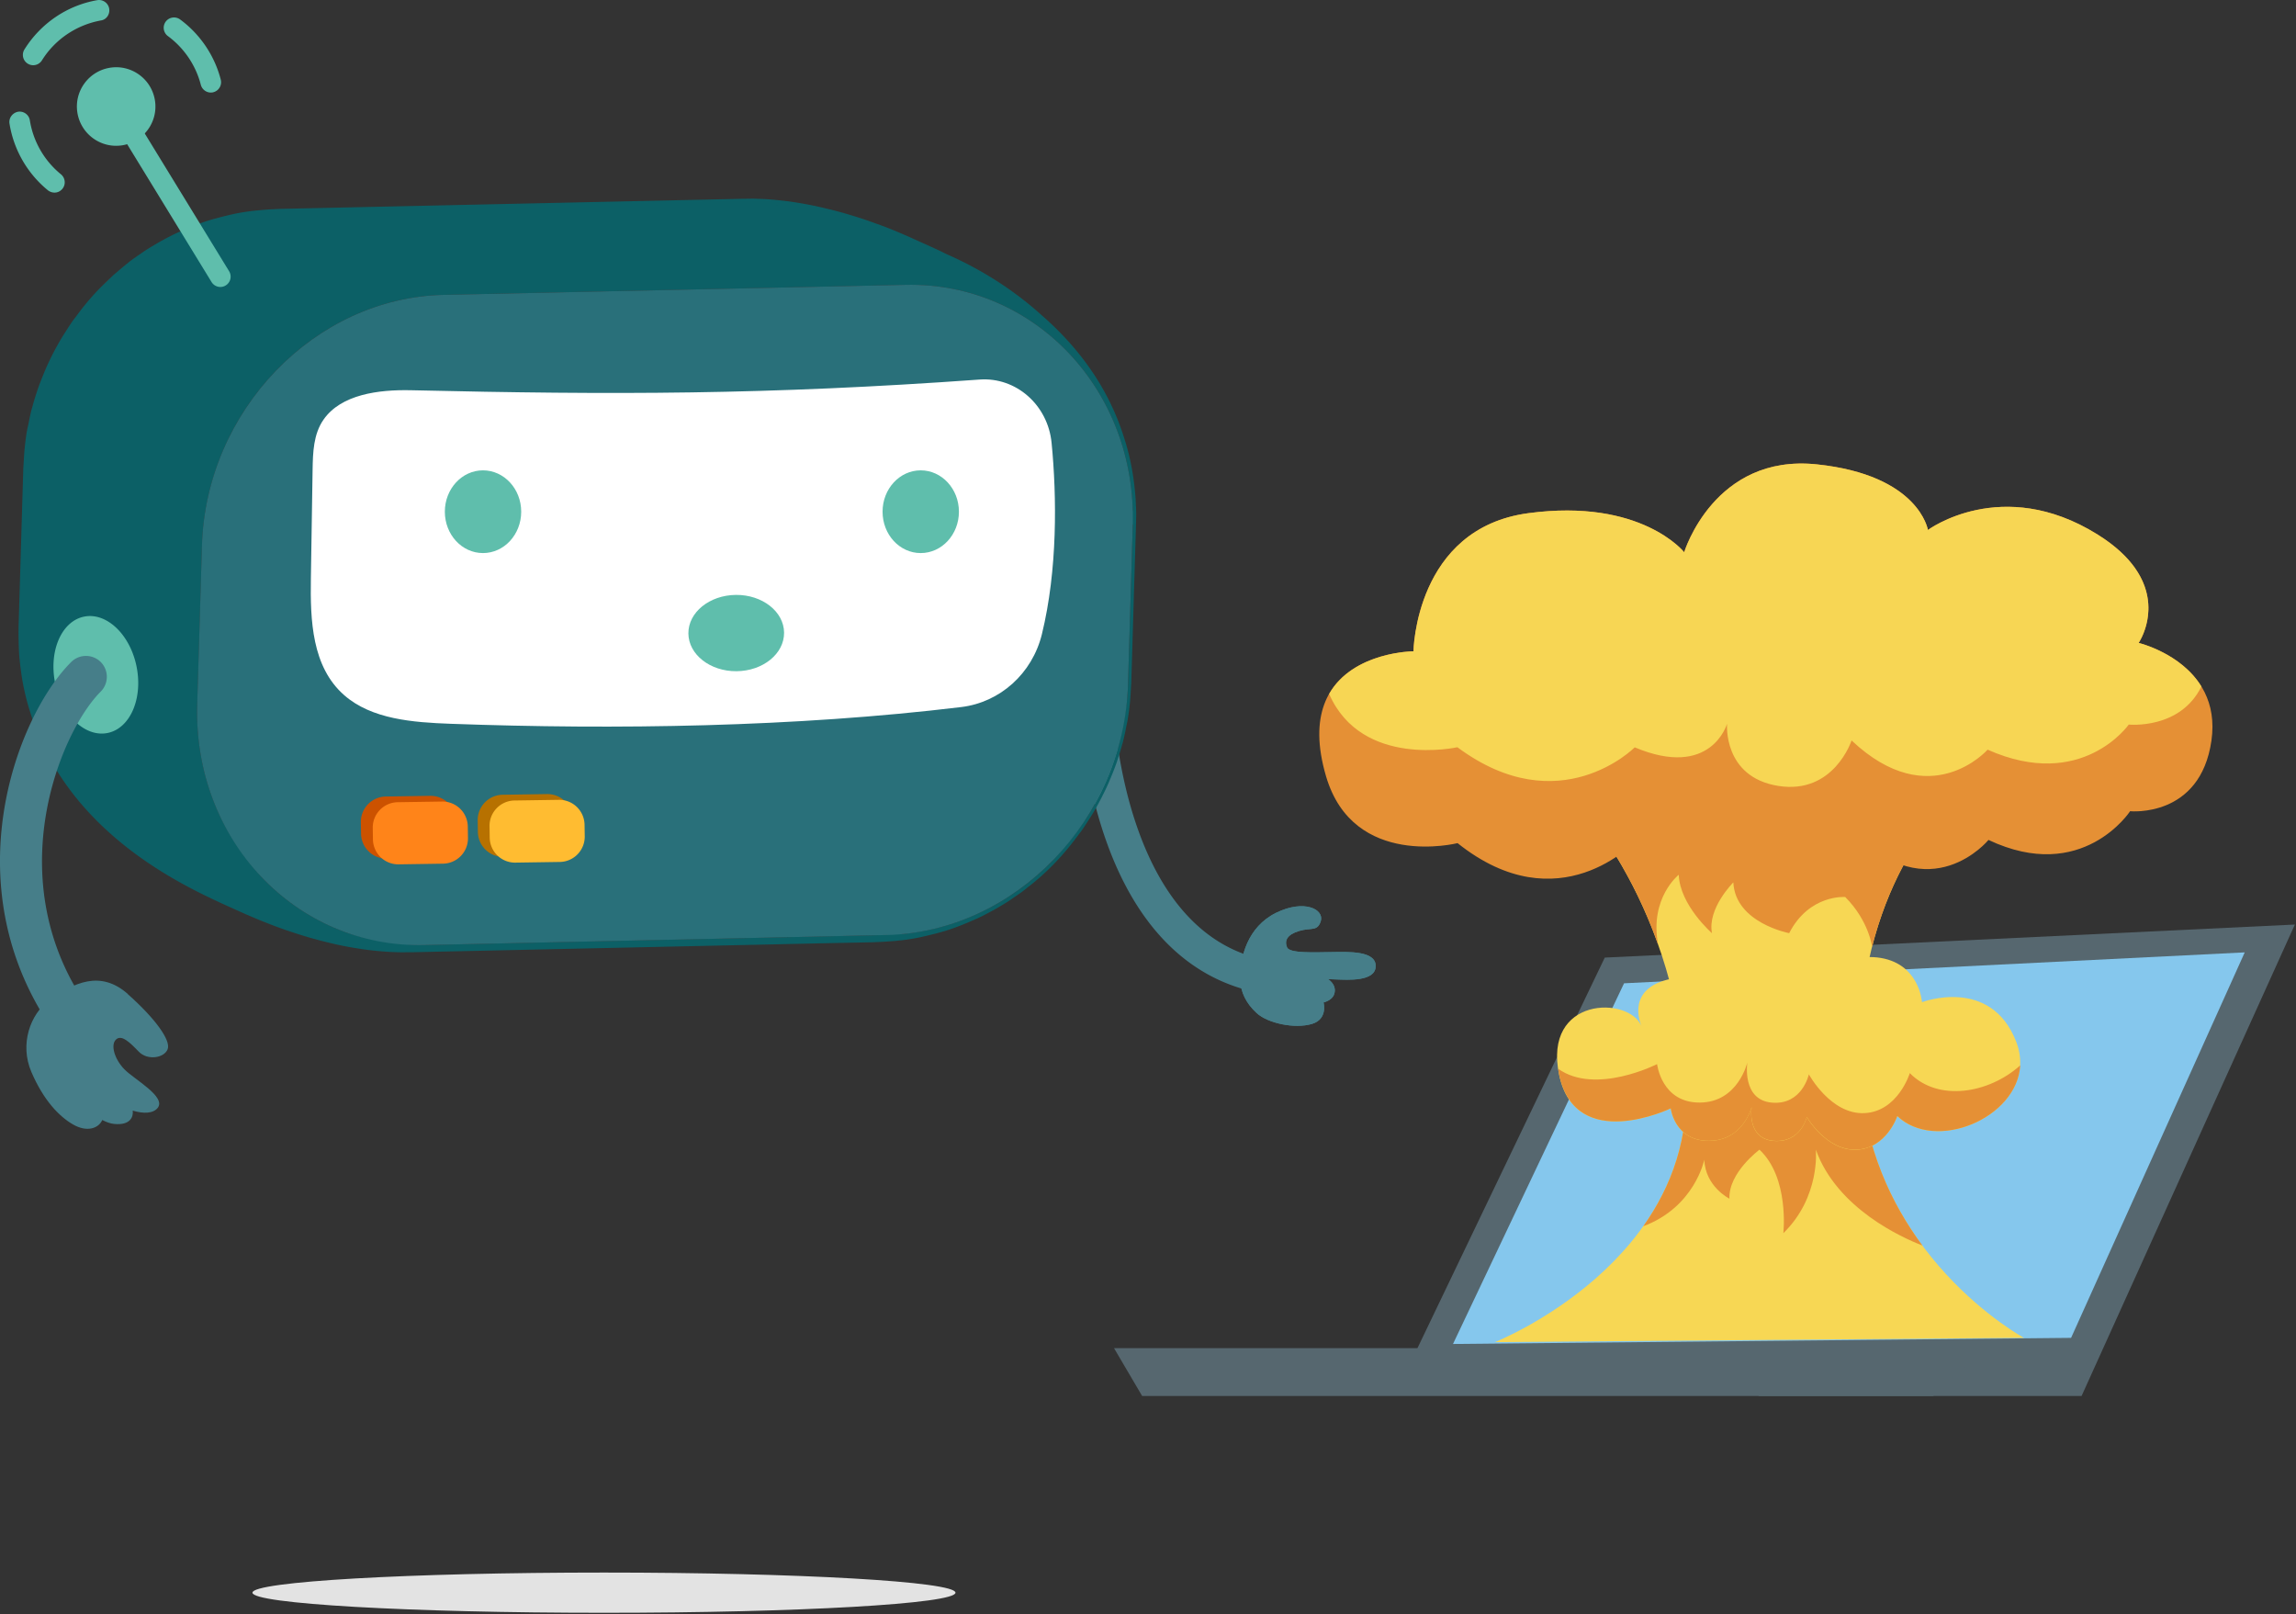 <svg xmlns="http://www.w3.org/2000/svg" width="387" height="272" fill="none" viewBox="0 0 387 272">
  <rect x="0" y="0" width="387" height="272" fill="#333333" stroke="none"/>
  <g clip-path="url(#tech-issue-spruce-2__a)">
    <path fill="#467E89" d="M217.69 167.57c-.41.19-.88.29-1.36.26-13.67-.86-23.95-9.75-29.73-25.71-4.21-11.63-4.55-22.84-4.56-23.31a2.811 2.811 0 0 1 2.75-2.89 2.83 2.83 0 0 1 2.9 2.74c0 .42 1.47 41.82 29 43.54a2.82 2.82 0 0 1 1.01 5.37h-.01Z"/>
    <path fill="#467E89" d="M223.09 168.94s.77 2.77-1.93 3.6c-2.97.89-7.5-.13-9.33-1.81-1.82-1.68-2.74-3.56-2.78-5.71-.07-3.79 1.25-8.82 6.02-11.19 4.77-2.35 8.21-.59 7.54 1.44-.58 1.75-1.63 1-3.66 1.62-2.04.63-2.46 1.61-2.02 2.74.41 1.07 4.71.84 7.55.81 2.84-.04 7.45-.25 7.4 2.39-.06 2.62-4.7 2.29-6.69 2.22-.4 0-.85-.03-1.35-.05-1.95-.08-4.31-.17-4.31-.17l3.55 4.11h.01Z"/>
    <path fill="#467E89" d="M221.16 172.54c-2.97.89-7.5-.13-9.33-1.81-1.82-1.68-2.74-3.56-2.78-5.71-.07-3.79 1.25-8.82 6.02-11.19 4.77-2.35 8.21-.59 7.54 1.44-.58 1.75-1.63 1-3.66 1.62-2.04.63-2.46 1.61-2.02 2.74.41 1.07 4.71.84 7.55.81 2.84-.04 7.45-.25 7.4 2.39-.06 2.62-4.7 2.29-6.69 2.22-.4 0-.85-.03-1.35-.05 0 0 1.5.88 1.07 2.44-.21.75-.91 1.24-1.82 1.5 0 0 .77 2.77-1.93 3.6Z"/>
    <path fill="#B72C25" d="M126.2 33.49c-.3 0-.7 0-1 .01h1v-.01ZM43.82 35.4c-.09 0-.17.02-.26.03l.75-.08-.49.05Zm-12.99 3.38h-.02l.08-.03-.06.03ZM17.89 47.5c-.32.32-.63.62-.93.93.66-.64 1.47-1.42 2.1-2.02-.35.33-.82.76-1.17 1.1v-.01Z"/>
    <path fill="#0C6066" d="M191.45 85.11v-.15c-.02-.95-.08-1.48-.2-2.7v.05c0-.07-.01-.13-.02-.2-.03-.32-.07-.64-.11-.95v-.01l-.09-.64c0-.07-.02-.13-.03-.2-.22-1.52-.6-3.36-1.05-4.95-.01-.05-.03-.1-.04-.15-.09-.32-.18-.63-.28-.92-2.76-9.25-8.26-16.15-14.13-21.24-5.02-4.53-10.63-7.89-15.86-10.18-.23-.11-.46-.22-.68-.33-.05-.02-.1-.05-.15-.08l-.18-.09c-.63-.3-1.18-.55-1.64-.76l-3.28-1.48c-.91-.41-1.79-.79-2.64-1.14-.03-.01-.06-.02-.08-.04-.37-.15-.73-.3-1.09-.44.01 0 .02 0 .03.01.01 0 .03.01.04.02-.02 0-.05-.02-.07-.03a58.735 58.735 0 0 0-1.41-.54.689.689 0 0 1-.08-.03c-.16-.06-.31-.11-.47-.17 0 0-.02 0-.03-.01h-.03c-.63-.24-1.25-.46-1.83-.66-.08-.03-.17-.05-.25-.08-.69-.24-1.35-.45-1.98-.64-.15-.05-.3-.09-.44-.13-.33-.1-.66-.2-.97-.29l-.24-.07c-.18-.05-.38-.11-.58-.16l-.45-.12c-.4-.11-.8-.21-1.15-.3l-.6-.14-.14-.03c-.44-.11-.83-.2-1.17-.28-.71-.16-1.55-.33-2.37-.48-.03 0-.07-.01-.1-.02l-.18-.03c-1.24-.22-2.4-.39-2.93-.45-.08 0-.18-.02-.27-.03-.61-.07-1.16-.13-1.68-.17l.52.04c-1.55-.14-2.2-.19-3.27-.21-.06 0-.13 0-.19-.01-.72-.04-1.67 0-2.39 0l-7.78.17-7.79.17-7.79.17-7.79.17-7.79.17-7.79.17-7.79.17-7.79.17-7.79.17-7.79.17c-.43.02-.92.04-1.41.07h-.14c-.84.05-1.71.12-2.49.2l.26-.03-.87.09c-1.06.12-2.46.34-3.49.58-.8.18-1.49.35-2.12.51l.42-.11-.49.13s-.03.01-.05.02c-1.77.45-3.05.87-4.87 1.62-.5.2-1 .41-1.5.64.08-.04.15-.07.23-.11l-.84.38c-.76.34-1.7.82-2.6 1.32-.03.02-.06.03-.09.05h-.01c.06-.03.13-.07.18-.1-.1.05-.23.13-.33.18-.24.13-.49.28-.76.44-.96.56-1.78 1.07-2.11 1.3-.31.22-.68.47-1.05.73.11-.08.22-.16.32-.23-.12.09-.28.2-.41.28-.05.03-.09.07-.13.1-.5.35-1 .7-1.4 1.04 0 0-.02.01-.02.02-.77.6-1.74 1.45-2.48 2.07l-1.2 1.16c-.33.31-.64.61-.93.9-.07.07-.15.14-.21.21l-.01.01c-.24.24-.49.52-.75.8-.99 1.06-2.06 2.36-3.14 3.84-.1.14-.21.28-.31.4-.49.64-1.03 1.5-1.51 2.25-.07.1-.13.2-.2.31-.04.06-.08.13-.12.19-.01.02-.99 1.53-2.08 3.74 0 0 0 .01-.01.02-.32.66-.66 1.37-.98 2.12-.16.38-.34.83-.52 1.28 0 .02-.02.04-.03.06-.24.61-.48 1.24-.67 1.78-.07.19-.14.41-.21.63-.29.87-.54 1.7-.75 2.5 0 .03-.02.07-.03.1-.17.55-.31 1.22-.45 1.87-.04.19-.08.37-.11.56-.06.31-.13.61-.19.89-.23 1.01-.39 2.39-.5 3.42-.11 1.04-.17 2.43-.24 3.47l-.08 2.68-.08 2.68-.08 2.68-.08 2.68-.08 2.68-.08 2.68-.08 2.68-.08 2.68-.08 2.68-.08 2.68c-.02 1.36.02 3.17.1 4.52.06.99.23 2.29.36 3.27.26 1.93.84 4.47 1.44 6.33.04.12.08.25.12.37.43 1.39.93 2.73 1.48 4.01.04.1.09.2.13.3 6.36 14.53 19.58 22.34 27.41 26.21l.24.12c.53.26 1.03.5 1.5.72.14.07.28.13.42.2.46.22.9.42 1.29.6l3.28 1.48c.91.4 2.06.9 3.37 1.43.07.03.15.06.22.09l.22.08c1.12.45 2.33.91 3.62 1.35l1.84.61c.62.2 1.46.45 2.09.64l.37.1c.43.12.84.23 1.22.33l.28.08c.21.05.44.11.69.17.58.14 1.1.27 1.59.38.5.12 1.16.25 1.9.4h.05s.04.02.06.02c.66.12 1.39.25 2.15.36.16.03.32.05.47.08l.34.04a49.203 49.203 0 0 0 2.9.32c.84.07 1.45.11 2.13.13.16 0 .33.02.48.02.74.03 1.74 0 2.48.01l2.64-.06c.44 0 .87-.02 1.25-.03l3.89-.08 7.79-.17 7.79-.17 7.79-.17 7.79-.17 7.79-.17 7.79-.17 7.79-.17c1.23-.03 2.67-.06 4.1-.09l.9-.02c.6-.01 1.19-.03 1.75-.04l1.03-.02c1.17-.03 2.53-.05 3.89-.08l1.14-.02c.59-.01 1.17-.03 1.72-.04l1.03-.02c.43-.02.92-.04 1.41-.07h.14c.41-.03.82-.05 1.23-.09.38-.02.75-.05 1.08-.08.12-.01.24-.03.36-.05h.09c.07 0 .15-.01.22-.02h.05s.05-.01.07-.01c1.06-.12 2.46-.34 3.49-.58 3.17-.73 4.66-1.15 7.12-2.16.47-.19.94-.39 1.41-.6.03-.01.06-.03.1-.04.2-.08.39-.17.6-.26.77-.34 1.7-.83 2.61-1.33.03-.01.05-.03.08-.04l.16-.08c.24-.13.49-.28.76-.44.97-.56 1.78-1.07 2.11-1.3.19-.14.41-.29.63-.44.08-.05.15-.1.22-.15.63-.43 1.31-.9 1.82-1.33 0 0 .02-.01.02-.02s.02-.01.02-.02c2.25-1.71 4.18-3.55 5.83-5.4.05-.06.11-.12.16-.18.24-.28.48-.55.71-.82.23-.27.46-.56.7-.85.07-.09.15-.18.22-.28.36-.46.72-.93 1.09-1.43.1-.14.21-.28.31-.4.49-.64 1.03-1.5 1.51-2.25.07-.1.13-.2.2-.31.04-.06.08-.13.12-.19.55-.83 1.18-2 1.64-2.88l.28-.54v-.03c.12-.22.23-.44.34-.66.3-.61.59-1.25.82-1.79.06-.14.12-.29.18-.44.02-.04.04-.09.06-.12l-.05.12c.11-.27.22-.55.34-.83 0-.02.02-.05.03-.07.24-.61.48-1.24.67-1.78.07-.19.14-.41.21-.63.22-.66.41-1.3.59-1.92l.06-.2.03-.11c.02-.09.05-.18.07-.27l.03-.1c.17-.55.31-1.22.45-1.87.04-.19.08-.37.11-.56 0-.02 0-.04.01-.05l.08-.34c-.02.09-.05.18-.07.28.05-.27.11-.53.16-.77.08-.35.15-.74.21-1.15.1-.6.17-1.08.24-1.78l.06-.5c.11-1.03.17-2.42.24-3.46l.03-1.17.06-1.89.07-2.3.08-2.68.08-2.68.08-2.68.03-1.17.06-1.89.07-2.3.08-2.68.08-2.68.08-2.68v-.32.31c.04-1.42.05-2.12-.02-3.17l-.01-.02Zm-60.21-50.43c-.32-.1-.62-.19-.92-.28.3.09.61.18.92.28Zm-4.14-1.03h-.03.03ZM53.52 36.4c-.03 0-.05-.02-.08-.03.03 0 .05.02.08.02v.01Zm17.95 123.14v-.01.01Zm.01-.02v-.02.02Zm119.7-71.02h-.02.02Zm-.02.01h-.01.01Zm-.06 0h.04-.04Zm-.17-.09v.11h.07-.07l-.8 26.8c-.02.67-.06 1.34-.11 2.01-.48 4.63-1.41 8.75-2.86 12.56-.15.39-.31.77-.47 1.15l-.21.51c-.23.54-.48 1.06-.73 1.59-.04.07-.07.15-.1.22-.21.43-.43.84-.65 1.26-.14.26-.27.51-.41.77-.09.16-.19.33-.28.49-1.86 3.2-4.19 6.25-7.06 9.31-3.12 3.15-6.68 5.82-10.57 7.85-.17.09-.34.17-.52.26-.37.19-.75.37-1.12.55l-.6.27a39.14 39.14 0 0 1-12.39 3.27c-.89-.06-2.04-.34-2.62.16h-.05l-77.85 1.69v.03-.03h-.9c-4.69-.17-8.72-.94-12.16-2.08-5.47-1.94-10.35-5.15-14.32-9.31-3.03-3.34-5.28-6.74-6.93-10.06-2.72-5.68-4.18-12.17-3.97-19.07l.8-26.8c.67-22.74 19.04-41.78 40.75-42.24L152.65 48c20.87-.46 37.61 16.39 38.27 37.89-.13.88-.44 1.96.01 2.53ZM56.9 37.66c.52.22 1.05.44 1.59.68-.54-.24-1.07-.47-1.59-.68Zm-8.6-2.44h-.02.02ZM8.91 82.26Zm-4.57-2.81c-.11-.11-.19-.2-.26-.29.06.09.14.18.26.29Z"/>
    <path fill="#29707A" d="M152.65 48c21.72-.48 38.97 17.79 38.28 40.53-.27 8.93-.53 17.86-.8 26.8-.67 22.74-19.04 41.78-40.76 42.24-25.95.56-51.9 1.13-77.85 1.69-21.71.48-38.96-17.79-38.28-40.53.27-8.93.53-17.86.8-26.8.67-22.74 19.04-41.78 40.75-42.24 25.95-.56 51.9-1.13 77.85-1.69h.01Z"/>
    <path fill="#CC5200" d="m72.509 134.112-7.48.114a4.27 4.27 0 0 0-4.204 4.334l.03 1.93a4.27 4.27 0 0 0 4.334 4.204l7.479-.113a4.27 4.27 0 0 0 4.204-4.334l-.029-1.93a4.27 4.27 0 0 0-4.334-4.205Z"/>
    <path fill="#FF8419" d="m74.513 135.072-7.479.113a4.27 4.27 0 0 0-4.205 4.335l.03 1.93a4.27 4.27 0 0 0 4.334 4.204l7.48-.113a4.27 4.27 0 0 0 4.204-4.335l-.03-1.93a4.27 4.27 0 0 0-4.334-4.204Z"/>
    <path fill="#B77100" d="m92.202 133.813-7.48.114a4.27 4.27 0 0 0-4.204 4.334l.03 1.93a4.27 4.27 0 0 0 4.334 4.205l7.479-.114a4.27 4.27 0 0 0 4.205-4.334l-.03-1.93a4.27 4.27 0 0 0-4.334-4.205Z"/>
    <path fill="#FFBC31" d="m94.196 134.783-7.479.114a4.27 4.27 0 0 0-4.204 4.334l.029 1.93a4.27 4.27 0 0 0 4.334 4.204l7.48-.113a4.27 4.27 0 0 0 4.204-4.335l-.03-1.929a4.27 4.27 0 0 0-4.334-4.205Z"/>
    <path fill="#fff" d="M75.97 121.97c-6.37-.23-13.31-.76-17.94-4.81-5.48-4.79-5.74-12.67-5.63-19.67.09-6.12.2-12.24.29-18.36.05-2.89.14-5.96 1.83-8.4 2.95-4.27 9.29-5.09 14.74-4.97 34.11.79 60.02.78 95.87-1.8 6.13-.44 11.5 4.28 12.12 10.67.89 9.09 1.01 21.44-1.63 32.23-1.63 6.66-7.07 11.5-13.59 12.29-28.02 3.39-58.29 3.83-86.06 2.82Z"/>
    <path fill="#467E89" d="M223.85 165.01s1.5.86 1.07 2.42c-.21.75-.91 1.24-1.82 1.5-1.01.29-2.27.31-3.47.11l4.22-4.03Z"/>
    <path fill="#E3E3E3" d="M161.05 268.39c0 1.87-26.53 3.39-59.25 3.39s-59.25-1.52-59.25-3.39S69.08 265 101.8 265s59.25 1.52 59.25 3.39Z"/>
    <path fill="#5FBEAC" d="M26.12 16.94c.56 3.61-1.92 6.99-5.53 7.55-3.61.56-6.99-1.92-7.55-5.53-.56-3.61 1.92-6.99 5.53-7.55 3.61-.56 6.99 1.92 7.55 5.53Zm9.82-1.39c-.92.22-1.85-.34-2.09-1.26a14.82 14.82 0 0 0-5.55-8.21 1.74 1.74 0 0 1-.37-2.43 1.74 1.74 0 0 1 2.43-.37c3.37 2.48 5.81 6.09 6.85 10.14.24.93-.32 1.88-1.25 2.12h-.03l.01.01ZM6.01 10.94a1.739 1.739 0 0 1-1.89-2.61C6.85 3.96 11.3.91 16.38.03c.94-.17 1.85.46 2.02 1.4.17.95-.44 1.89-1.41 2.02-4.09.75-7.72 3.18-9.92 6.72-.25.4-.64.67-1.07.77h.01Zm3.58 21.47c-.51.12-1.07 0-1.51-.34A18.236 18.236 0 0 1 1.6 20.82c-.15-.95.52-1.81 1.44-1.99.95-.15 1.84.5 1.99 1.44a14.73 14.73 0 0 0 5.24 9.1c.74.61.86 1.7.25 2.45-.25.3-.58.51-.94.59h.01Z"/>
    <path fill="#5FBEAC" d="M37.55 48.31a1.74 1.74 0 0 1-1.89-.78L18.1 18.86c-.5-.82-.24-1.89.57-2.39.82-.51 1.89-.25 2.39.57l17.56 28.67a1.745 1.745 0 0 1-1.07 2.6ZM9.29 115.1c1.09 5.41 5.05 9.18 8.84 8.42 3.79-.76 5.98-5.77 4.89-11.19-1.09-5.41-5.05-9.18-8.84-8.42-3.79.76-5.98 5.77-4.89 11.19Z"/>
    <path fill="#467E89" d="M12.39 175.91c-1.09 0-2.16-.5-2.85-1.45-17.79-24.44-6.98-53.48 2.46-62.9a3.53 3.53 0 0 1 4.98 0 3.53 3.53 0 0 1 0 4.98c-6.97 6.95-17.37 32.3-1.74 53.77a3.521 3.521 0 0 1-2.85 5.59v.01Z"/>
    <path fill="#467E89" d="M21.54 167.5c-4.59-4.06-9.11-1.96-13.35 1.16-3.01 2.21-4.95 7.24-2.89 12.01s4.65 7.45 6.99 8.81c2.32 1.34 4.29.72 4.95-.74.68.35 1.36.6 1.99.66 2.85.29 3.27-1.33 3.14-2.25h-.02c1.85.56 3.46.5 4.22-.44 1.52-1.88-3.98-4.83-5.62-6.53-1.64-1.7-2.35-4.07-1.41-4.99.94-.92 2.36.49 3.85 2.03 1.49 1.54 4.3 1.07 4.87-.42.57-1.5-2.15-5.23-6.74-9.29h.02v-.01Z"/>
    <path fill="#5FBEAC" fill-rule="evenodd" d="M132.16 106.61c.03 3.55-3.55 6.46-8.01 6.5-4.45.04-8.09-2.81-8.12-6.36-.03-3.55 3.55-6.46 8.01-6.5 4.45-.04 8.09 2.81 8.12 6.36Z" clip-rule="evenodd"/>
    <path fill="#56676F" d="m386.81 155.8-35.95 79.44h-54.42l-1.92-4.81h-57.16l33.13-69.06 116.32-5.57Z"/>
    <path fill="#85C7ED" d="m378.36 160.49-104.62 5.21-28.83 60.78 104.18-1.03 29.27-64.96Z"/>
    <path fill="#F7D754" d="M327.53 136.17s-15.81 15.56-13.93 45.5c1.89 29.94 27.55 43.78 27.55 43.78l-89.18.72s34.39-13.59 32.16-44.63c-2.23-31.04-19.85-48.04-19.85-48.04l63.25 2.67Z"/>
    <path fill="#E59035" d="M283.52 175.69c.26 1.89.48 3.84.62 5.85.73 10.21-2.5 18.53-7.16 25.1 8.67-3.21 10.29-11.21 10.29-11.21.16 4.54 4.23 6.56 4.23 6.56-.16-4.4 5.07-8.25 5.07-8.25 5.07 4.74 4.02 14.07 4.02 14.07 6.27-6.11 5.48-14.07 5.48-14.07 3.56 9.93 14.58 14.84 17.96 16.15-5.16-6.96-9.68-16.32-10.43-28.23-.13-2.06-.17-4.05-.14-5.97h-29.95.01Z"/>
    <path fill="#F7D754" d="M295.24 186.55s-1.38 5.66-7.18 5.7c-5.8.04-6.46-5.46-6.46-5.46s-15.96 7.65-18.79-5.62c-2.83-13.28 11.8-13.37 13.89-8.21 0 0-2.69-5.66 3.7-7.69 6.39-2.03 7.07 3.25 7.07 3.25s.16-8.08 8.63-8.2c8.47-.13 9.58 7.28 9.58 7.28s3.55-7.04 10.7-6.26c7.16.78 7.58 7.54 7.58 7.54s11.56-4.4 15.87 6.64c4.3 11.04-12.69 19.57-20.04 12.56 0 0-1.79 5.45-6.87 5.67-5.08.21-8.38-5.51-8.38-5.51s-1 4.39-5.59 4.02c-4.59-.37-3.71-5.7-3.71-5.7v-.01Z"/>
    <path fill="#E59035" d="M321.9 180.86s-2 6.47-7.66 6.72c-5.67.25-9.35-6.54-9.35-6.54s-1.11 5.21-6.23 4.77c-5.12-.44-4.14-6.77-4.14-6.77s-1.54 6.72-8.01 6.76c-6.47.04-7.2-6.48-7.2-6.48s-10.37 5.28-16.68.78c.05.34.11.7.19 1.06 2.83 13.28 18.79 5.62 18.79 5.62s.65 5.5 6.46 5.46c5.8-.04 7.18-5.7 7.18-5.7s-.88 5.33 3.71 5.7c4.59.37 5.59-4.02 5.59-4.02s3.3 5.72 8.38 5.51c5.08-.21 6.87-5.66 6.87-5.66 6.43 6.13 20.22.38 20.72-8.54-5.24 4.72-13.78 6.21-18.6 1.32h-.02v.01Zm-57.62-47.36s9.26 8.94 15.2 25.68c-1.48-7.86 3.48-11.77 3.48-11.77.2 5.15 5.6 9.84 5.6 9.84-.8-4.2 3.6-8.55 3.6-8.55.33 6.83 9.41 8.55 9.41 8.55 3.41-6.6 9.45-6.09 9.45-6.09 4.01 4.03 4.53 8.39 4.53 8.39 3.92-15.44 11.98-23.38 11.98-23.38l-63.25-2.67Z"/>
    <path fill="#E59035" d="M275.61 141.77s-12.82 13.98-29.93.31c0 0-17.53 4.43-22.16-11.23-6.2-20.98 14.72-21.1 14.72-21.1s.29-20.71 19.35-23.27c19.06-2.56 26.28 6.58 26.28 6.58s5.05-16.62 22.34-14.81c17.29 1.8 18.74 11.06 18.74 11.06s12.45-9.25 28.53.72c13.73 8.52 7 18.31 7 18.31s14.14 3.36 12.27 16.46c-1.87 13.09-13.71 11.9-13.71 11.9s-8.03 12.33-23.87 4.84c0 0-9.8 11.96-22.95-1.43 0 0-3.08 9.93-12.45 8.43-9.37-1.51-8.54-11.24-8.54-11.24s-2.79 10.18-15.62 4.47Z"/>
    <path fill="#F7D654" d="M371.05 115.67c-3.47-5.64-10.57-7.33-10.57-7.33s4-5.84-.48-12.42c-.04 0-.06-.01-.06-.01s.01-.01.03-.04c-1.33-1.93-3.38-3.92-6.48-5.84-16.08-9.97-28.53-.72-28.53-.72s-1.45-9.25-18.74-11.06c-17.29-1.8-22.34 14.81-22.34 14.81s-7.22-9.14-26.28-6.58c-19.06 2.56-19.35 23.27-19.35 23.27s-10.16.06-14.22 7.19c5.51 12.59 21.62 8.98 21.62 8.98 17.22 12.81 29.89.02 29.89.02 12.88 5.41 15.56-3.97 15.56-3.97s-.73 8.98 8.64 10.47c9.37 1.49 12.35-7.66 12.35-7.66 13.27 12.51 22.93 1.55 22.93 1.55 15.9 7.08 23.79-4.23 23.79-4.23s8.67.89 12.25-6.43h-.01Z"/>
    <path fill="#56676F" d="M325.85 235.24H192.51l-4.74-8.06h146.86l-8.78 8.06Z"/>
    <path fill="#5FBEAC" d="M87.85 86.23c0 3.85-2.88 6.97-6.44 6.97-3.56 0-6.43-3.12-6.43-6.97 0-3.85 2.88-6.97 6.43-6.97s6.44 3.12 6.44 6.97Zm73.78 0c0 3.85-2.88 6.97-6.44 6.97-3.56 0-6.43-3.12-6.43-6.97 0-3.85 2.88-6.97 6.43-6.97s6.44 3.12 6.44 6.97Z"/>
  </g>
  <defs>
    <clipPath id="tech-issue-spruce-2__a">
      <path fill="#fff" d="M0 0h386.81v271.78H0z"/>
    </clipPath>
  </defs>
</svg>
